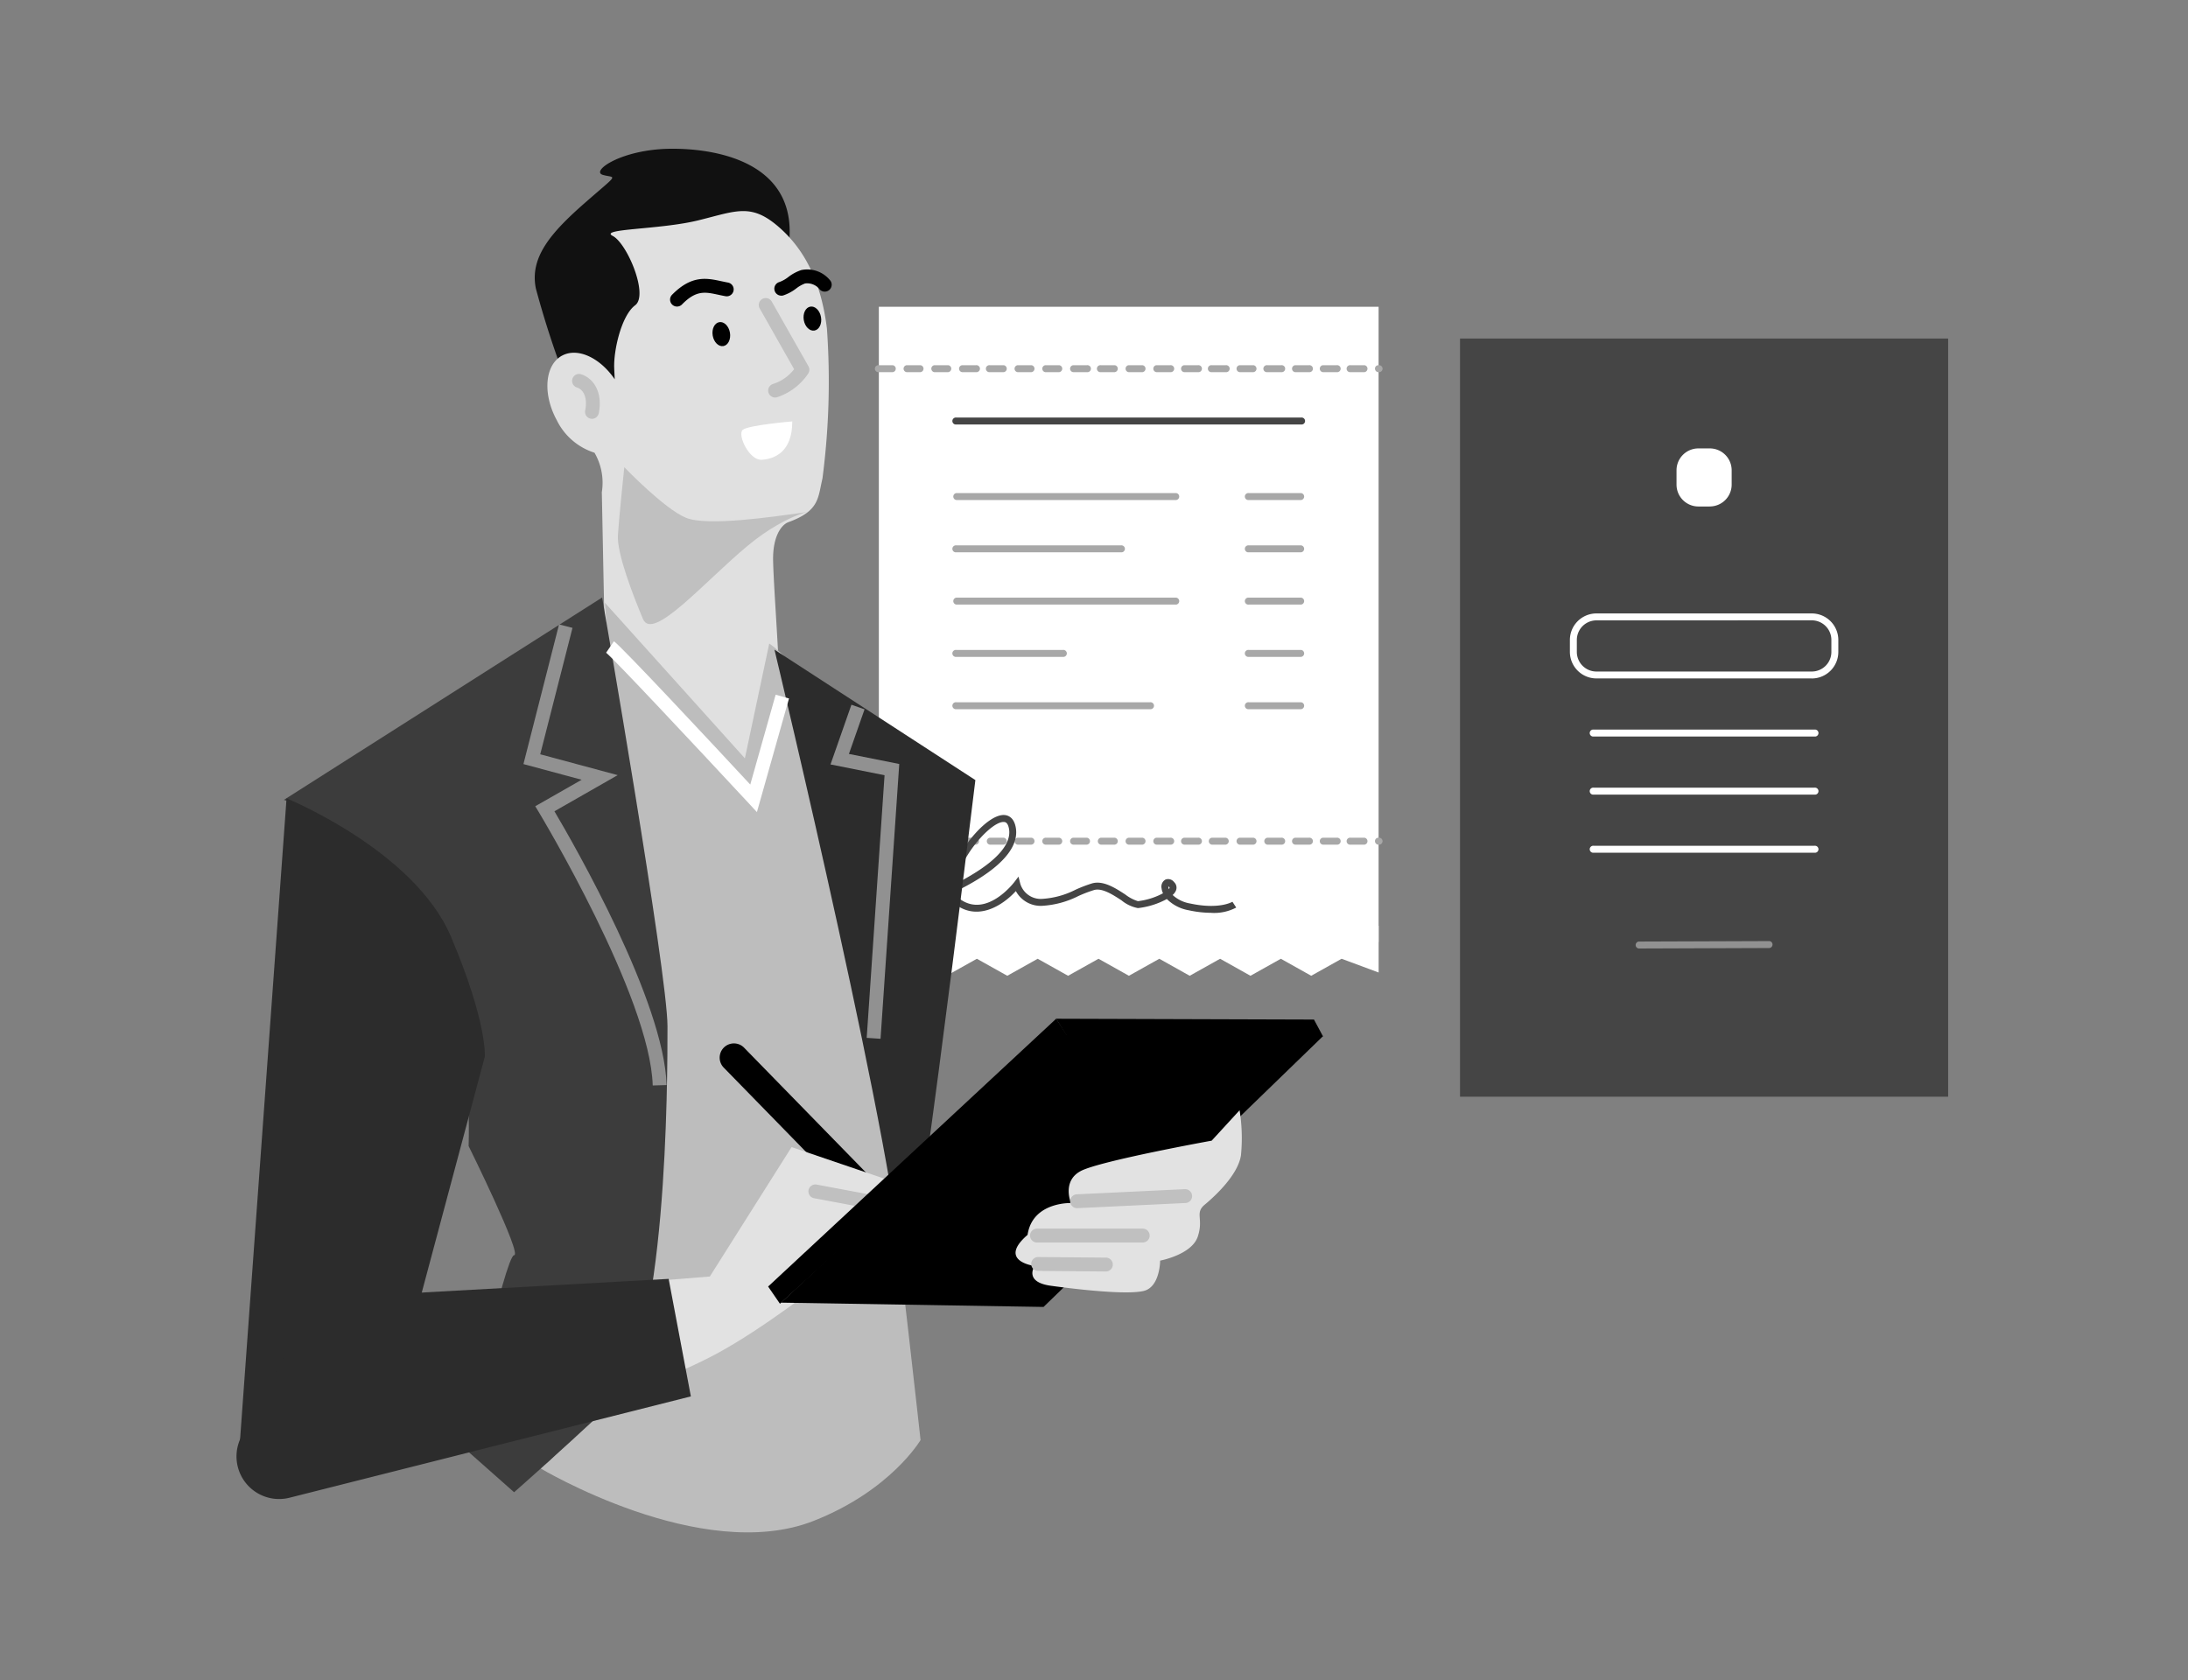 <svg xmlns="http://www.w3.org/2000/svg" xmlns:xlink="http://www.w3.org/1999/xlink" width="250" height="192" viewBox="0 0 250 192">
  <rect x="0" y="0" width="250" height="192" fill="#808080" stroke="none"/>
  <defs>
    <clipPath id="clip-path">
      <rect id="Rectángulo_37243" data-name="Rectángulo 37243" width="195.596" height="158.132" fill="none"/>
    </clipPath>
  </defs>
  <g id="_58" data-name="58" transform="translate(-518 -7057)">
    <rect id="Rectángulo_37247" data-name="Rectángulo 37247" width="250" height="192" transform="translate(518 7057)" fill="none"/>
    <g id="Grupo_156784" data-name="Grupo 156784" transform="translate(545 7074)">
      <rect id="Rectángulo_37241" data-name="Rectángulo 37241" width="55.773" height="86.646" transform="translate(139.823 21.691)" fill="#454545"/>
      <g id="Grupo_156783" data-name="Grupo 156783">
        <g id="Grupo_156782" data-name="Grupo 156782" clip-path="url(#clip-path)">
          <path id="Trazado_128175" data-name="Trazado 128175" d="M219.88,74.427H195.274a3.035,3.035,0,0,1-3.032-3.032V70.028A3.035,3.035,0,0,1,195.274,67H219.88a3.036,3.036,0,0,1,3.033,3.033v1.367a3.035,3.035,0,0,1-3.033,3.032m-24.606-6.639a2.242,2.242,0,0,0-2.239,2.24v1.367a2.241,2.241,0,0,0,2.239,2.239H219.88a2.242,2.242,0,0,0,2.24-2.239V70.028a2.243,2.243,0,0,0-2.24-2.24Z" transform="translate(-39.867 -13.893)" fill="#fff"/>
          <path id="Trazado_128176" data-name="Trazado 128176" d="M211.413,49.843h-1.3a2.5,2.5,0,0,1-2.5-2.5V45.706a2.5,2.5,0,0,1,2.5-2.5h1.3a2.5,2.5,0,0,1,2.5,2.5V47.34a2.5,2.5,0,0,1-2.5,2.5" transform="translate(-43.054 -8.959)" fill="#fff"/>
          <path id="Trazado_128177" data-name="Trazado 128177" d="M220.8,84.542H195.569a.4.4,0,1,1,0-.793H220.8a.4.4,0,1,1,0,.793" transform="translate(-40.475 -17.368)" fill="#fff"/>
          <path id="Trazado_128178" data-name="Trazado 128178" d="M220.8,92.918H195.569a.4.4,0,1,1,0-.793H220.8a.4.4,0,1,1,0,.793" transform="translate(-40.475 -19.105)" fill="#fff"/>
          <path id="Trazado_128179" data-name="Trazado 128179" d="M220.8,101.295H195.569a.4.4,0,1,1,0-.793H220.8a.4.4,0,1,1,0,.793" transform="translate(-40.475 -20.842)" fill="#fff"/>
          <path id="Trazado_128180" data-name="Trazado 128180" d="M202.058,115.091a.4.4,0,0,1,0-.793L217,114.244h0a.4.4,0,0,1,0,.793l-14.943.055Z" transform="translate(-41.82 -23.692)" fill="#919191"/>
          <rect id="Rectángulo_37242" data-name="Rectángulo 37242" width="57.1" height="72.592" transform="translate(73.418 18.059)" fill="#fff"/>
          <path id="Trazado_128181" data-name="Trazado 128181" d="M149.622,32.012a.41.41,0,0,1-.411-.4.383.383,0,0,1,.38-.4h.031a.4.4,0,1,1,0,.793m-1.616,0h-1.585a.4.4,0,1,1,0-.793h1.585a.4.4,0,0,1,0,.793m-3.171,0H143.25a.4.4,0,0,1,0-.793h1.585a.4.4,0,1,1,0,.793m-3.17,0H140.08a.4.4,0,0,1,0-.793h1.585a.4.4,0,1,1,0,.793m-3.17,0h-1.585a.4.4,0,1,1,0-.793h1.585a.4.4,0,1,1,0,.793m-3.17,0h-1.585a.4.4,0,0,1,0-.793h1.585a.4.4,0,0,1,0,.793m-3.171,0h-1.585a.4.4,0,1,1,0-.793h1.585a.4.4,0,1,1,0,.793m-3.17,0H127.4a.4.4,0,0,1,0-.793h1.585a.4.4,0,1,1,0,.793m-3.17,0h-1.585a.4.4,0,0,1,0-.793h1.585a.4.4,0,1,1,0,.793m-3.17,0h-1.585a.4.4,0,0,1,0-.793h1.585a.4.4,0,0,1,0,.793m-3.17,0h-1.585a.4.4,0,1,1,0-.793h1.585a.4.4,0,0,1,0,.793m-3.17,0h-1.585a.4.4,0,0,1,0-.793H116.3a.4.4,0,1,1,0,.793m-3.17,0h-1.585a.4.4,0,0,1,0-.793h1.585a.4.4,0,0,1,0,.793m-3.17,0h-1.585a.4.4,0,0,1,0-.793h1.585a.4.4,0,0,1,0,.793m-3.17,0h-1.585a.4.4,0,1,1,0-.793h1.585a.4.4,0,0,1,0,.793m-3.17,0h-1.585a.4.4,0,0,1,0-.793h1.585a.4.4,0,1,1,0,.793m-3.17,0H98.864a.4.4,0,0,1,0-.793h1.585a.4.4,0,0,1,0,.793m-3.17,0H95.694a.4.4,0,0,1,0-.793h1.585a.4.4,0,0,1,0,.793m-3.17,0H92.523a.4.4,0,1,1,0-.793h1.585a.4.4,0,0,1,0,.793" transform="translate(-19.105 -6.474)" fill="#a8a8a8"/>
          <path id="Trazado_128182" data-name="Trazado 128182" d="M143.086,39.551H103.691a.4.4,0,1,1,0-.793h39.395a.4.4,0,1,1,0,.793" transform="translate(-21.421 -8.038)" fill="#454545"/>
          <path id="Trazado_128183" data-name="Trazado 128183" d="M128.811,50.441h-25.12a.4.4,0,0,1,0-.793h25.12a.4.4,0,0,1,0,.793" transform="translate(-21.421 -10.296)" fill="#a8a8a8"/>
          <path id="Trazado_128184" data-name="Trazado 128184" d="M122.5,57.979H103.691a.4.4,0,1,1,0-.793H122.5a.4.4,0,1,1,0,.793" transform="translate(-21.421 -11.859)" fill="#a8a8a8"/>
          <path id="Trazado_128185" data-name="Trazado 128185" d="M128.811,65.518h-25.12a.4.4,0,0,1,0-.793h25.12a.4.4,0,0,1,0,.793" transform="translate(-21.421 -13.423)" fill="#a8a8a8"/>
          <path id="Trazado_128186" data-name="Trazado 128186" d="M115.864,73.057H103.691a.4.4,0,1,1,0-.793h12.172a.4.4,0,1,1,0,.793" transform="translate(-21.421 -14.986)" fill="#a8a8a8"/>
          <path id="Trazado_128187" data-name="Trazado 128187" d="M125.824,80.6H103.692a.4.4,0,1,1,0-.793h22.132a.4.4,0,1,1,0,.793" transform="translate(-21.421 -16.55)" fill="#a8a8a8"/>
          <path id="Trazado_128188" data-name="Trazado 128188" d="M151.83,50.441h-5.976a.4.4,0,1,1,0-.793h5.976a.4.4,0,0,1,0,.793" transform="translate(-30.165 -10.296)" fill="#a8a8a8"/>
          <path id="Trazado_128189" data-name="Trazado 128189" d="M151.83,57.979h-5.976a.4.4,0,1,1,0-.793h5.976a.4.4,0,0,1,0,.793" transform="translate(-30.165 -11.859)" fill="#a8a8a8"/>
          <path id="Trazado_128190" data-name="Trazado 128190" d="M151.83,65.518h-5.976a.4.4,0,1,1,0-.793h5.976a.4.4,0,0,1,0,.793" transform="translate(-30.165 -13.423)" fill="#a8a8a8"/>
          <path id="Trazado_128191" data-name="Trazado 128191" d="M151.83,73.057h-5.976a.4.4,0,1,1,0-.793h5.976a.4.4,0,0,1,0,.793" transform="translate(-30.165 -14.986)" fill="#a8a8a8"/>
          <path id="Trazado_128192" data-name="Trazado 128192" d="M151.83,80.6h-5.976a.4.4,0,1,1,0-.793h5.976a.4.4,0,0,1,0,.793" transform="translate(-30.165 -16.55)" fill="#a8a8a8"/>
          <path id="Trazado_128193" data-name="Trazado 128193" d="M149.622,100.142a.41.41,0,0,1-.411-.4.383.383,0,0,1,.38-.4h.031a.4.4,0,1,1,0,.793m-1.616,0h-1.585a.4.4,0,1,1,0-.793h1.585a.4.4,0,0,1,0,.793m-3.171,0H143.25a.4.4,0,0,1,0-.793h1.585a.4.4,0,1,1,0,.793m-3.17,0H140.08a.4.4,0,0,1,0-.793h1.585a.4.4,0,1,1,0,.793m-3.17,0h-1.585a.4.4,0,0,1,0-.793h1.585a.4.4,0,1,1,0,.793m-3.17,0h-1.585a.4.4,0,0,1,0-.793h1.585a.4.4,0,0,1,0,.793m-3.171,0h-1.585a.4.4,0,0,1,0-.793h1.585a.4.4,0,0,1,0,.793m-3.17,0H127.4a.4.4,0,0,1,0-.793h1.585a.4.4,0,1,1,0,.793m-3.17,0h-1.585a.4.4,0,0,1,0-.793h1.585a.4.4,0,1,1,0,.793m-3.17,0h-1.585a.4.4,0,0,1,0-.793h1.585a.4.4,0,0,1,0,.793m-3.17,0h-1.585a.4.4,0,0,1,0-.793h1.585a.4.4,0,0,1,0,.793m-3.17,0h-1.585a.4.4,0,0,1,0-.793H116.3a.4.4,0,0,1,0,.793m-3.17,0h-1.585a.4.4,0,0,1,0-.793h1.585a.4.4,0,0,1,0,.793m-3.17,0h-1.585a.4.4,0,0,1,0-.793h1.585a.4.4,0,0,1,0,.793m-3.17,0h-1.585a.4.4,0,0,1,0-.793h1.585a.4.4,0,0,1,0,.793m-3.17,0h-1.585a.4.4,0,0,1,0-.793h1.585a.4.4,0,0,1,0,.793m-3.17,0H98.864a.4.4,0,0,1,0-.793h1.585a.4.4,0,0,1,0,.793m-3.17,0H95.694a.4.4,0,0,1,0-.793h1.585a.4.4,0,0,1,0,.793m-3.17,0H92.523a.4.4,0,1,1,0-.793h1.585a.4.4,0,0,1,0,.793" transform="translate(-19.105 -20.603)" fill="#a8a8a8"/>
          <path id="Trazado_128194" data-name="Trazado 128194" d="M96.87,115.808l3.48,1.944,3.476-1.944,3.474,1.944,3.474-1.944,3.475,1.944,3.475-1.944,3.475,1.944,3.473-1.944,3.471,1.944,3.474-1.944,3.47,1.944,3.472-1.944,3.469,1.944,3.472-1.944,4.233,1.571v-5.338H92.627v5.341Z" transform="translate(-19.209 -23.235)" fill="#fff"/>
          <path id="Trazado_128195" data-name="Trazado 128195" d="M131.811,107.245a12.262,12.262,0,0,1-2.566-.293,4.617,4.617,0,0,1-2.5-1.285,8.984,8.984,0,0,1-3.308,1.038,4.158,4.158,0,0,1-1.875-.887c-.985-.643-2.212-1.443-3.138-1.177a15.119,15.119,0,0,0-1.793.687,10.493,10.493,0,0,1-4.206,1.12,3.23,3.23,0,0,1-2.934-1.689c-1.426,1.561-4.18,3.408-6.767,1.619a2.067,2.067,0,0,1-.836-1.233c-1.676.769-3.007,1.229-3.164,1.282l-.255-.75a33.5,33.5,0,0,0,3.334-1.367,5.86,5.86,0,0,1,.388-1.84c1.068-2.936,4.181-6.568,6.03-6.4.388.036,1.068.273,1.267,1.462.506,3.031-3.577,5.662-6.862,7.26a1.348,1.348,0,0,0,.55.93c2.977,2.06,5.991-1.8,6.118-1.963l.5-.652.2.8a2.44,2.44,0,0,0,2.433,1.748,9.728,9.728,0,0,0,3.893-1.055,15.855,15.855,0,0,1,1.888-.722c1.276-.361,2.669.545,3.789,1.275a4.546,4.546,0,0,0,1.442.759,8.074,8.074,0,0,0,2.865-.9,1.881,1.881,0,0,1-.163-.557.929.929,0,0,1,.426-1,.839.839,0,0,1,.995.269.872.872,0,0,1,.218.984,1.451,1.451,0,0,1-.375.5,3.909,3.909,0,0,0,2.009.972c3.339.715,4.807-.192,4.822-.2l.436.662a5.418,5.418,0,0,1-2.859.607m-4.887-3.028a.776.776,0,0,0,.041.315.535.535,0,0,0,.08-.128c.013-.033.021-.053-.046-.121a.777.777,0,0,0-.075-.066M108.079,96.86c-1.266,0-4.084,2.964-5.143,5.88a5.987,5.987,0,0,0-.3,1.164c3.155-1.594,6.463-3.907,6.075-6.24-.127-.762-.451-.792-.558-.8-.022,0-.045,0-.069,0" transform="translate(-20.42 -19.922)" fill="#454545"/>
          <path id="Trazado_128196" data-name="Trazado 128196" d="M46.948,27.477a108.179,108.179,0,0,1-3.8-11.511c-.718-3.553,1.7-6.366,5.648-9.819s3.474-2.741,2.016-3.158S52.921.051,58.553,0,73.94,1.773,71.867,12.148,51.176,35.725,46.948,27.477" transform="translate(-8.922 0)" fill="#111"/>
          <path id="Trazado_128197" data-name="Trazado 128197" d="M46.515,25.514c1.782-.97,4.344.231,6.023,2.7-.013-.368-.041-.8-.059-1.29-.078-2.024.824-6,2.39-7.168s-.908-7.071-2.551-7.923,5.357-.7,9.783-1.789,6.084-2.037,9.389.945,4.737,7.008,5.292,11.4a85.447,85.447,0,0,1-.51,17.171c-.529,2.222-.326,3.684-3.888,4.981-.755.274-1.807,1.551-1.749,4.4.1,4.84,1.559,20.747.426,23.447-.68,1.62-2.316,2.621-5.777,2.873-8.865.645-12.406-3.044-13.62-3.923l-.6-30.223a6.813,6.813,0,0,0-.839-4.512,7.232,7.232,0,0,1-4.312-3.724c-1.633-3-1.364-6.3.6-7.367" transform="translate(-9.3 -1.865)" fill="#e0e0e0"/>
          <path id="Trazado_128198" data-name="Trazado 128198" d="M55.739,45.917s4.568,4.765,7.047,5.781S73,51.53,75.673,51.177s-.931-.38-5.88,3.75-10.821,10.96-11.92,8.338-3-7.476-2.865-9.592.731-7.756.731-7.756" transform="translate(-11.406 -9.522)" fill="silver"/>
          <path id="Trazado_128199" data-name="Trazado 128199" d="M77.191,32.9a.793.793,0,0,1-.2-1.561,4.918,4.918,0,0,0,2.369-1.675l-3.922-6.925a.793.793,0,1,1,1.379-.782L81,29.332a.793.793,0,0,1-.022.819,6.852,6.852,0,0,1-3.588,2.723.806.806,0,0,1-.2.025" transform="translate(-15.624 -4.47)" fill="silver"/>
          <path id="Trazado_128200" data-name="Trazado 128200" d="M63.322,21.925a.793.793,0,0,1-.566-1.348C65,18.3,66.722,18.669,68.39,19.028c.245.053.5.107.754.154a.792.792,0,0,1-.281,1.56c-.277-.05-.545-.107-.808-.164-1.53-.331-2.541-.549-4.168,1.11a.792.792,0,0,1-.566.237" transform="translate(-12.967 -3.89)" fill="#010101"/>
          <path id="Trazado_128201" data-name="Trazado 128201" d="M78.352,20.395a.793.793,0,0,1-.215-1.556,3.72,3.72,0,0,0,1.017-.571,4.991,4.991,0,0,1,1.494-.8,3.357,3.357,0,0,1,3.342,1.251.792.792,0,0,1-1.34.847A1.84,1.84,0,0,0,81.079,19a3.716,3.716,0,0,0-1.018.572,5.009,5.009,0,0,1-1.494.8.813.813,0,0,1-.216.03" transform="translate(-16.084 -3.606)" fill="#010101"/>
          <path id="Trazado_128202" data-name="Trazado 128202" d="M70.636,26.2c.128.755-.208,1.443-.751,1.535s-1.088-.444-1.217-1.2.208-1.443.751-1.535,1.088.444,1.218,1.2" transform="translate(-14.234 -5.183)" fill="#010101"/>
          <path id="Trazado_128203" data-name="Trazado 128203" d="M83.765,23.961c.129.755-.207,1.443-.751,1.535s-1.088-.444-1.217-1.2.207-1.443.751-1.535,1.088.444,1.217,1.2" transform="translate(-16.957 -4.718)" fill="#010101"/>
          <path id="Trazado_128204" data-name="Trazado 128204" d="M78.62,39.314s-5.028.422-5.663.967S73.7,43.8,75.142,43.7s3.492-.888,3.477-4.382" transform="translate(-15.097 -8.153)" fill="#fff"/>
          <path id="Trazado_128205" data-name="Trazado 128205" d="M50.693,37.6a.792.792,0,0,1-.779-.946c.317-1.607-.291-2.417-.908-2.624a.792.792,0,1,1,.5-1.5c1.323.442,2.442,1.985,1.96,4.432a.794.794,0,0,1-.777.64" transform="translate(-10.051 -6.736)" fill="silver"/>
          <path id="Trazado_128206" data-name="Trazado 128206" d="M43.727,164.331s18.483,11.1,31.3,6.061c8.844-3.478,12.223-9.242,12.223-9.242S78.707,83.241,75.924,77.675s-5.963-7.552-5.963-7.552L67.179,83.241l-16-17.788s2.883,38.855,4.472,46.805-3.179,47.3-11.924,52.073" transform="translate(-9.068 -13.574)" fill="#bdbdbd"/>
          <path id="Trazado_128207" data-name="Trazado 128207" d="M43.225,64.7s7.466,42.912,7.466,49,0,37.129-6.492,43.216-11.036,10.042-11.036,10.042l-5.843-5.173s4.869-21.912,5.843-21.912-5.195-12.478-5.195-12.478.961-23.638-8.281-31.091C10.746,89.092,6.867,87.83,6.867,87.83Z" transform="translate(-1.424 -13.417)" fill="#3c3c3c"/>
          <path id="Trazado_128208" data-name="Trazado 128208" d="M5.812,93.662s14.609,5.962,18.783,15.8,3.874,13.714,3.874,13.714l-8.38,31.355L.342,169.14Z" transform="translate(-0.071 -19.423)" fill="#2c2c2c"/>
          <path id="Trazado_128209" data-name="Trazado 128209" d="M77.578,72.222s14.608,60.818,14.608,72.446,8.348-57.539,8.348-57.539Z" transform="translate(-16.088 -14.977)" fill="#2c2c2c"/>
          <path id="Trazado_128210" data-name="Trazado 128210" d="M56.163,121.279c-.289-10.108-12.876-31-13-31.213l-.422-.7,5.3-3.026-6.65-1.791,4.069-15.96,1.536.392L43.309,83.429l8.852,2.383-7.229,4.13c2.255,3.815,12.542,21.72,12.815,31.291Z" transform="translate(-8.583 -14.225)" fill="#919191"/>
          <path id="Trazado_128211" data-name="Trazado 128211" d="M91.373,118.344l-1.581-.108,2.039-30.012L85.657,86.99l2.389-6.823,1.5.524-1.786,5.1,5.751,1.149Z" transform="translate(-17.763 -16.625)" fill="#919191"/>
          <path id="Trazado_128212" data-name="Trazado 128212" d="M70.54,90.539,69.579,89.5C63.473,82.928,54.1,72.925,53.309,72.324l.893-1.309c.835.556,11.142,11.6,15.578,16.377l2.9-10.269,1.526.43Z" transform="translate(-11.055 -14.727)" fill="#fff"/>
          <path id="Trazado_128213" data-name="Trazado 128213" d="M72.472,129.49a1.627,1.627,0,0,0-2.33,2.273L84.93,146.912a1.627,1.627,0,0,0,2.33-2.273Z" transform="translate(-14.45 -26.752)"/>
          <path id="Trazado_128214" data-name="Trazado 128214" d="M27.131,161.24l31.343-2.5,9.342-14.794,15.758,5.368S69.3,162.026,59.556,167.394s-32.462,12.173-37.331,7.574c-4.317-4.076,4.906-13.728,4.906-13.728" transform="translate(-4.37 -29.851)" fill="#e2e2e2"/>
          <path id="Trazado_128215" data-name="Trazado 128215" d="M91.167,152.4a.771.771,0,0,1-.147-.013l-7.868-1.475a.793.793,0,1,1,.292-1.558l7.867,1.475a.793.793,0,0,1-.145,1.572" transform="translate(-17.11 -30.969)" fill="silver"/>
          <path id="Trazado_128216" data-name="Trazado 128216" d="M111.1,127.787l-1.521-2.351L76.663,156.045l1.352,1.967Z" transform="translate(-15.898 -26.013)"/>
          <path id="Trazado_128217" data-name="Trazado 128217" d="M119.616,127.741l-1.429-2.3,29.456.092,1.014,1.89Z" transform="translate(-24.509 -26.013)"/>
          <path id="Trazado_128218" data-name="Trazado 128218" d="M140.478,127.918H111.222L78.524,158.4l29.994.491Z" transform="translate(-16.284 -26.527)"/>
          <path id="Trazado_128219" data-name="Trazado 128219" d="M134.741,142.111s-12.79,2.316-14.965,3.474-1.114,3.656-1.114,3.656-4.393-.163-4.958,3.636c-3.5,3.029.808,3.556.808,3.556s-1.28,1.835,1.859,2.263c3.556.485,8.659,1.028,10.57.6s1.91-3.474,1.91-3.474,3.609-.671,4.3-2.743-.371-2.681.8-3.656,3.82-3.413,4.139-5.668a20.164,20.164,0,0,0-.159-5.12Z" transform="translate(-23.295 -28.75)" fill="#e2e2e2"/>
          <path id="Trazado_128220" data-name="Trazado 128220" d="M133.55,151.013l-12.364.589Z" transform="translate(-25.131 -31.317)" fill="#fff"/>
          <path id="Trazado_128221" data-name="Trazado 128221" d="M120.978,152.187a.793.793,0,0,1-.037-1.584l12.364-.589a.8.8,0,0,1,.829.755.792.792,0,0,1-.754.829l-12.363.589h-.039" transform="translate(-24.924 -31.11)" fill="silver"/>
          <path id="Trazado_128222" data-name="Trazado 128222" d="M127.467,156.706l-12.082,0Z" transform="translate(-23.928 -32.497)" fill="#fff"/>
          <path id="Trazado_128223" data-name="Trazado 128223" d="M127.26,157.291H115.177a.793.793,0,0,1,0-1.585H127.26a.793.793,0,1,1,0,1.585" transform="translate(-23.721 -32.29)" fill="silver"/>
          <path id="Trazado_128224" data-name="Trazado 128224" d="M123.343,160.867l-7.788-.067Z" transform="translate(-23.964 -33.346)" fill="#fff"/>
          <path id="Trazado_128225" data-name="Trazado 128225" d="M123.136,161.452h-.007l-7.788-.067a.793.793,0,0,1,.013-1.585l7.789.067a.793.793,0,0,1-.007,1.585" transform="translate(-23.756 -33.139)" fill="silver"/>
          <path id="Trazado_128226" data-name="Trazado 128226" d="M49.4,162.949l-40.4,2.238L.579,180.979a4.869,4.869,0,0,0,5.548,6.97L51.938,176.38Z" transform="translate(0 -33.792)" fill="#2c2c2c"/>
        </g>
      </g>
    </g>
  </g>
</svg>
